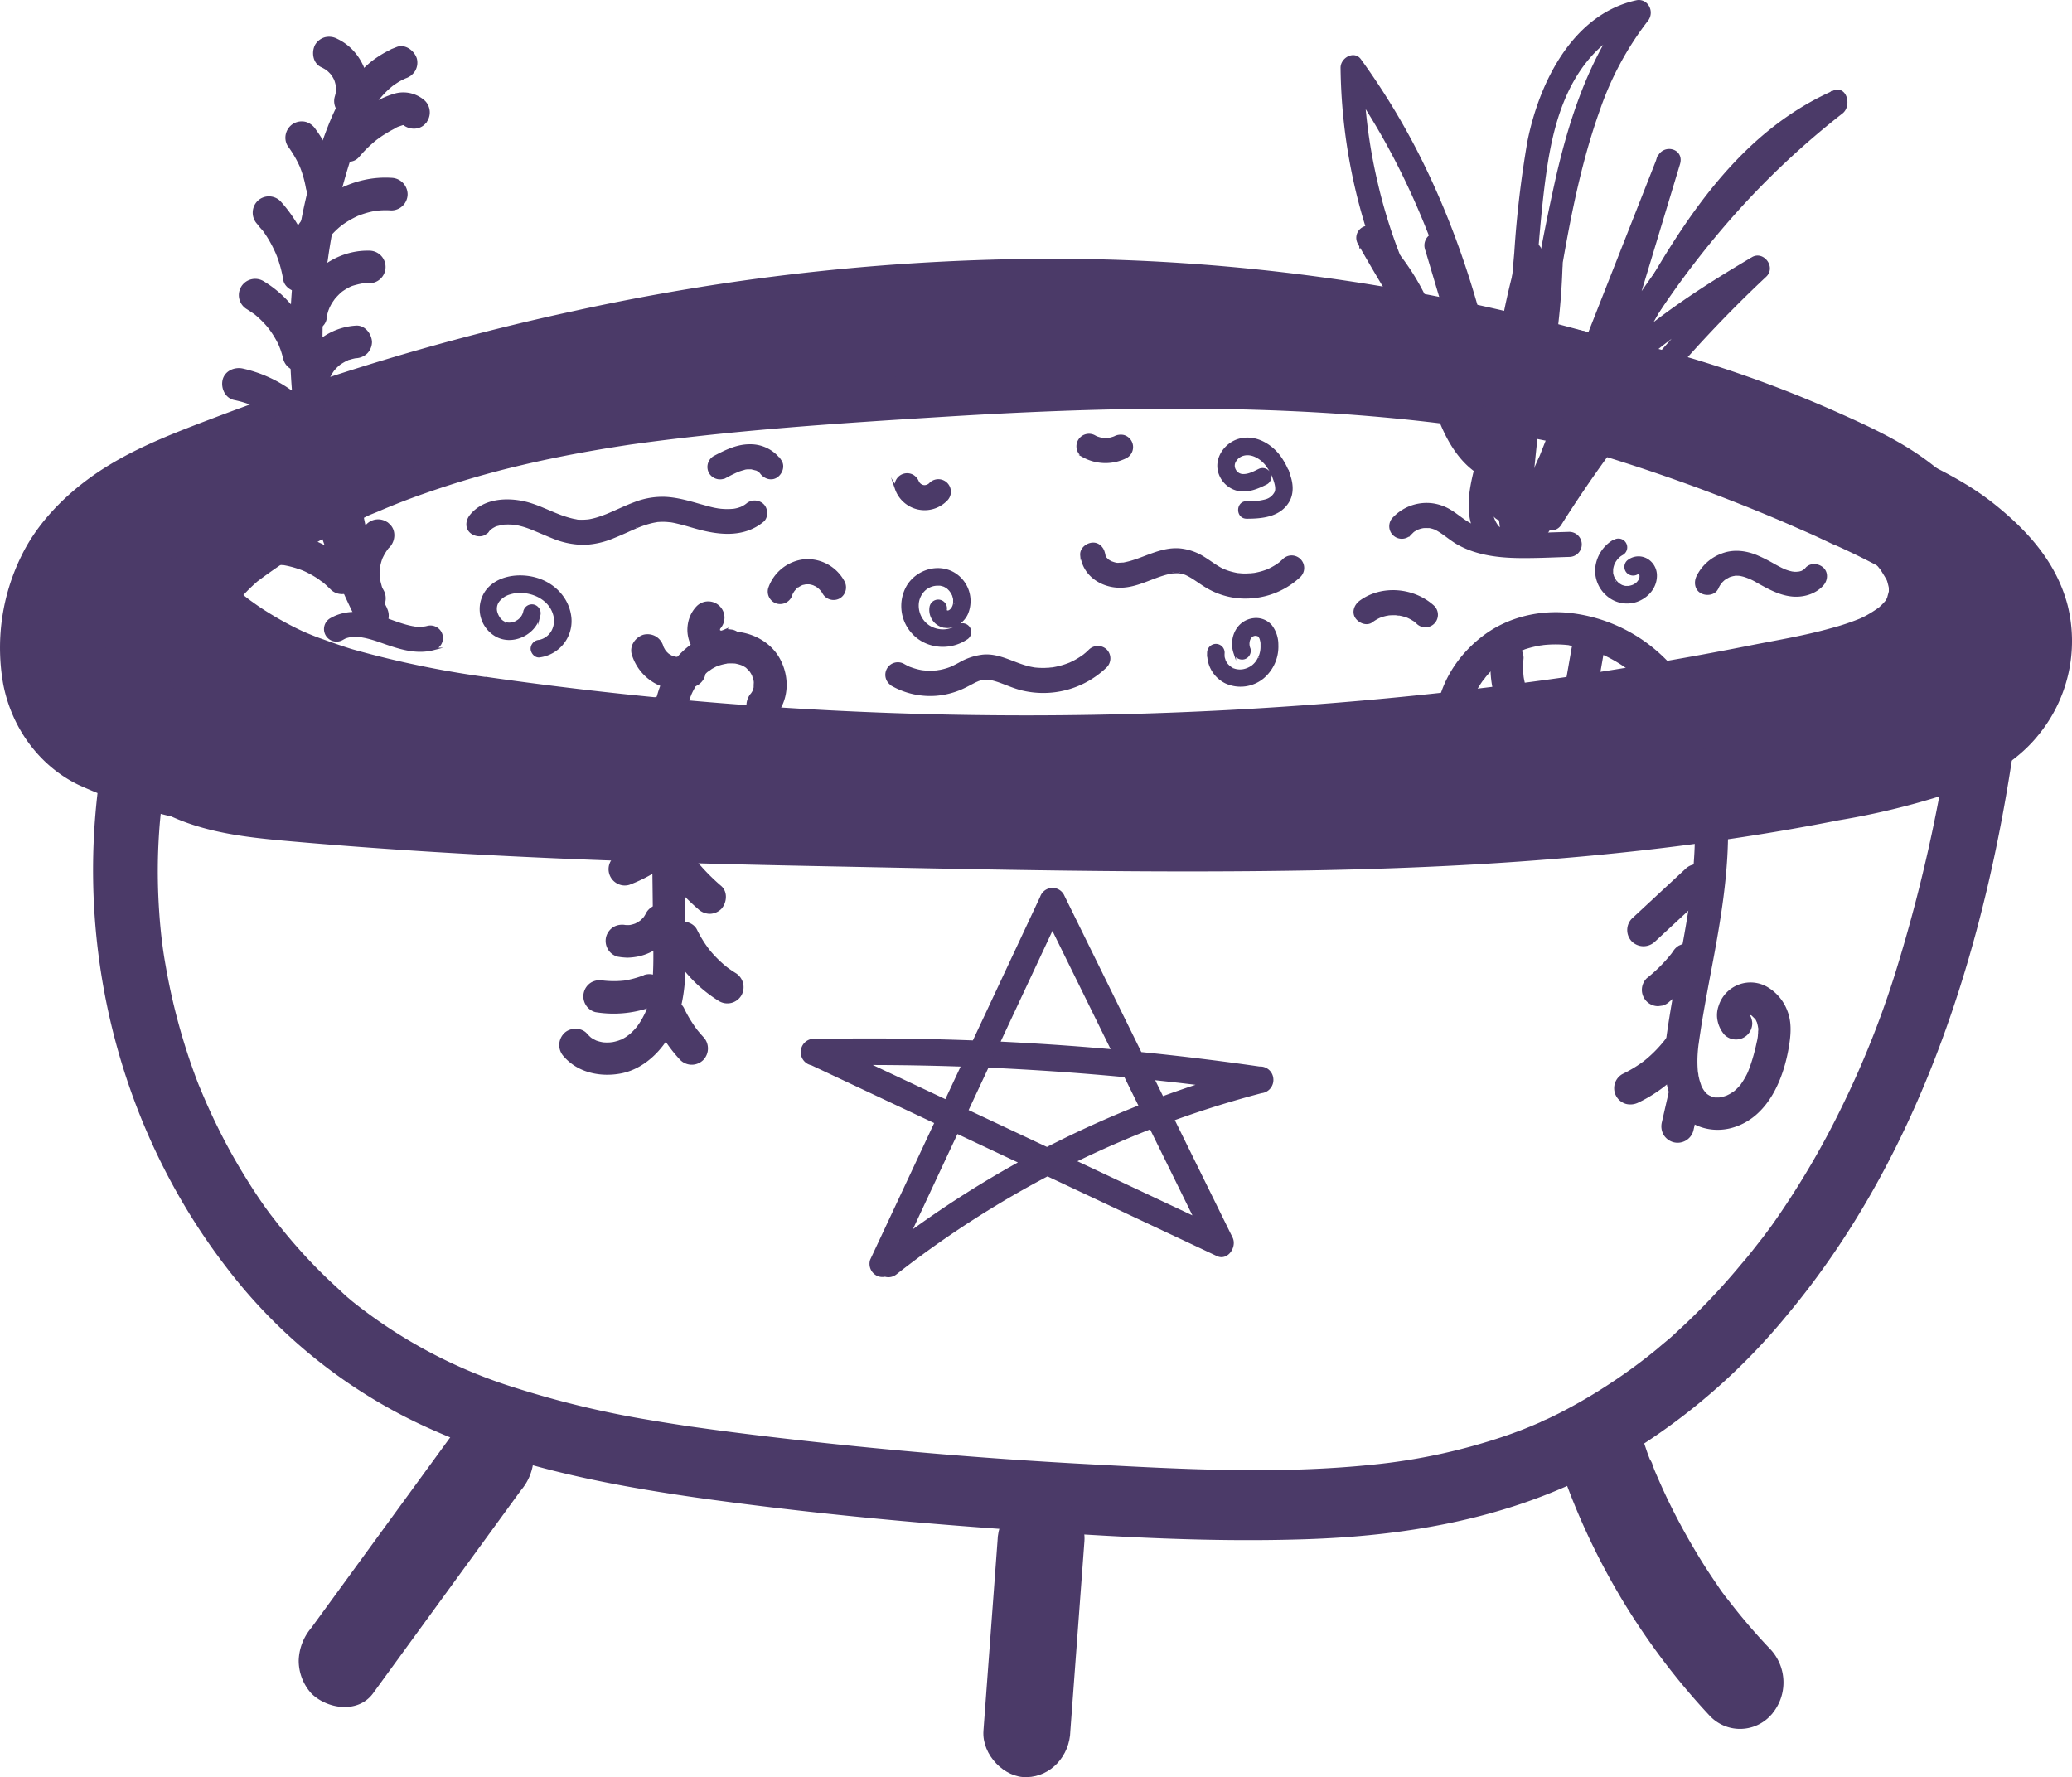 <svg id="Camada_1" data-name="Camada 1" xmlns="http://www.w3.org/2000/svg" viewBox="0 0 826.08 708.51">
  <defs>
    <style>
      .cls-1 {
        fill: #4b3a68;
        stroke: #4b3a68;
        stroke-miterlimit: 10;
      }
    </style>
  </defs>
  <g id="Camada_1-2" data-name="Camada 1">
    <path class="cls-1" d="M606.24,209.59c-2-25.06-14.69-46.16-27.25-66.66a296.7,296.7,0,0,1-18-32.54A206.44,206.44,0,0,1,548.2,72.12a213.66,213.66,0,0,1-5.61-45.68l-7,3.3c27.65,38.3,44.33,84.49,53.28,131.68q3.78,20.31,5.61,40.88a4.21,4.21,0,0,0,8.41.41,2.81,2.81,0,0,0,0-.41l8.25-90.05c1.31-14.31,2.24-28.72,4.23-43,1.8-13.12,4.74-26.41,11.22-37.82C632.8,20.53,642.2,11.58,654.14,9l-4.2-7.71c-15.48,19.45-23.76,43.64-29.45,68.13a856,856,0,0,0-14.81,85.66q-3.2,25.3-5.18,50.73a4.4,4.4,0,0,0,4.09,4.67,4.06,4.06,0,0,0,3.28-1.49c36.12-42,52.27-99.38,90.75-139.27a111.66,111.66,0,0,1,34.18-25l-3.22-8.23c-50.4,39.48-89.61,93.12-113.3,155-2.8,7.06-6,19.81-14.83,20.26-3.9.21-6.25-3.3-7.15-7-1.32-5.4.36-11.14,1.68-16.36a4.52,4.52,0,0,0-3.21-5.36,4.17,4.17,0,0,0-4.89,3c-2.33,9-4.35,19.6,1.23,27.91a14.56,14.56,0,0,0,19.63,4.72c7.63-4.12,11-12.76,14-20.77q4.8-12.79,10.46-25.16A356.91,356.91,0,0,1,691.33,84a328.28,328.28,0,0,1,42.43-39.65c3.5-2.73,1.54-10.36-3.23-8.23C680.05,58.52,656.86,114.82,630,161.5a264.9,264.9,0,0,1-28.18,41.15l7.18,3.18q3.36-43.21,10.4-86c4.27-25.76,8.7-52.14,17.5-76.66A124.14,124.14,0,0,1,656,7.65a4.78,4.78,0,0,0-.25-6.45,4.08,4.08,0,0,0-3.8-1.08c-24.61,5.4-38.1,31.57-43,55.79a416.68,416.68,0,0,0-5.24,44.4l-4.26,48-4.94,54h8.44c-4.74-49.89-16.63-99.5-39.46-143.56a282.78,282.78,0,0,0-21.85-35.36c-2.32-3.18-7.23-.42-7.18,3.18a222.75,222.75,0,0,0,15.4,78.82c9.17,23.38,23.86,43.25,35.59,65.4a100.76,100.76,0,0,1,12.5,38.77c.45,5.74,8.86,5.77,8.41,0Z" transform="translate(0.51 0.49)"/>
    <path class="cls-1" d="M355.73,504.89l67.69-144.71-8.57.73L482,497.35l5.62-6.76L325.88,414.5l-1.69,9.31a1085.55,1085.55,0,0,1,176.86,11l-.79-9.43a411.52,411.52,0,0,0-149.9,74.69c-4.79,3.76,1.5,10.81,6.25,7.08a400.61,400.61,0,0,1,145.75-72.31,4.8,4.8,0,0,0,4.3-5.22,4.72,4.72,0,0,0-5-4.4h0a1085.48,1085.48,0,0,0-176.86-11,4.72,4.72,0,0,0-5.47,3.83v.06a4.79,4.79,0,0,0,3.77,5.61l161.75,76.1c3.86,1.85,7.29-3.36,5.59-6.76l-67.22-136.6a4.66,4.66,0,0,0-6.3-1.92l-.13.07a4.8,4.8,0,0,0-2.13,2.58L346.88,501.91a4.8,4.8,0,0,0,3,6,4.73,4.73,0,0,0,5.87-2.91Z" transform="translate(0.51 0.49)"/>
    <path class="cls-1" d="M42.78,240.24c25.83,43.28,72.18,61.23,117.44,69.57,27.37,5.05,55.11,8.41,82.73,11.44q42.06,4.65,84.52,6.9a1525.6,1525.6,0,0,0,169.47-.39,1569.17,1569.17,0,0,0,172.8-19.84q21.12-3.57,42.07-7.77a285.48,285.48,0,0,0,35-8,81.6,81.6,0,0,0,32.67-19,53.81,53.81,0,0,0,15.46-41.35,64.93,64.93,0,0,0-22.44-44.24c-12.08-10.23-25.68-16.51-39.82-22.84a480.84,480.84,0,0,0-73.89-26.08c-51.88-13.78-105.55-19.78-158.92-21.37-52.58-1.54-105.19,1.23-157.63,5.1-51.73,3.78-104,7.63-154.45,20.63a344.44,344.44,0,0,0-74,28.21A223.71,223.71,0,0,0,82,191c-11.89,9-23.53,20-29.59,34.58a74.2,74.2,0,0,0-6.22,26.83,61.15,61.15,0,0,0,5.71,26.52,21.39,21.39,0,0,0,12.6,10.35A20.22,20.22,0,0,0,80.75,287c10.32-7.11,12.51-19.33,7.54-30.79,2.81,6.3.79,2,.34.3-.33-1.36-.59-2.73-.79-4.12l.73,6a44.94,44.94,0,0,1,0-9.7l-.73,6A62.33,62.33,0,0,1,90,245.14c1.12-3.69-.76,2.07-.78,2a11.35,11.35,0,0,1,1-2.22c.9-1.8,1.94-3.51,3-5.22s1.87-1.08-1.18,1.59a19.23,19.23,0,0,0,1.48-1.89q1.55-1.89,3.2-3.6c1.09-1.18,2.24-2.29,3.39-3.37l1.8-1.62c2.8-2.49-3.14,2.46-1.07.84a231.14,231.14,0,0,1,34.78-21.82c2.8-1.5,5.83-3,8.77-4.35a45.68,45.68,0,0,1,4.43-2.07c-.28,0-4.9,2.16-1.68.75L150,203q9.26-4,18.76-7.29a370.4,370.4,0,0,1,38.64-11.26c15.11-3.57,30.43-6.3,45.79-8.55l-5.61.81c43.25-6.22,86.94-9,130.49-11.68,44.87-2.73,89.74-4.14,134.6-2.19,25,1.08,50,3.24,74.77,6.78l-5.61-.78a565.07,565.07,0,0,1,80.42,17.41q19.47,5.79,38.53,13.24c6.37,2.49,12.68,5.16,18.93,7.92,3.28,1.44-1.15-.54-1.48-.69l2.35,1.08,4.69,2.19c3,1.47,6.14,3,9.14,4.62a87.82,87.82,0,0,1,9.22,5.77l1.46,1.08c3.54,2.58-3.64-3.51-.5-.39a44.51,44.51,0,0,1,3.9,3.87c.5.6.95,1.23,1.48,1.8,1.63,1.68-3-4.8-.84-1.23.93,1.53,1.85,3,2.81,4.62.42.84,1.45,3.45.16,0s0-.18.17.66a41.56,41.56,0,0,1,1.29,5.83l-.76-6a35.08,35.08,0,0,1,0,8.32l.76-6c-.31,2.2-1.12,4.24-1.51,6.37s1.06-3.21,1.26-3.18a12,12,0,0,0-.59,1.26c-.53.93-1.07,1.83-1.6,2.79-1.48,2.67,3.62-4.32.87-1.29-.62.69-1.2,1.38-1.82,2-.23.21-2.33,2.22-2.36,2.19s4-3,2.47-2c-.5.33-1,.75-1.49,1.08a52.49,52.49,0,0,1-5.18,3.27L741,246.71c-2.8,1.5,5-2.13,1.07-.48a95.48,95.48,0,0,1-12.42,4.2c-10.66,3-21.6,4.78-32.39,6.91q-18,3.57-36,6.63-20.41,3.51-40.91,6.48l5.61-.81a1521.71,1521.71,0,0,1-168.93,14.8,1521.2,1521.2,0,0,1-169.47-4.05q-47.38-3.78-94.58-10.57l5.6.81a395.79,395.79,0,0,1-58.67-11.78c-4.49-1.35-8.95-3-13.32-4.54-2.11-.78-4.18-1.62-6.26-2.52a16.24,16.24,0,0,1-1.87-.81c-.4-.24,4.71,2.19,2.66,1.2l-3.7-1.77a130.72,130.72,0,0,1-12-6.75q-2.81-1.74-5.47-3.69c-1-.69-1.94-1.38-2.81-2.1-1.4-1.05-5-4.39.29.33a116.25,116.25,0,0,1-11.17-10.69c-1.79-2-3.3-4.62-5.21-6.51-.25-.27,3,4.29,1.74,2.4-.37-.6-.79-1.17-1.18-1.77-.9-1.35-1.74-2.73-2.58-4.14-5.92-9.91-19-14.83-28.77-8.08-9.26,6.4-13.88,20.2-7.55,30.83Z" transform="translate(0.51 0.49)"/>
    <path class="cls-1" d="M71.08,205.66c-17.7-1.29-35.14,11.59-42.77,28.27a63.35,63.35,0,0,0,1.57,56.31c8.67,16.75,23.39,28,39.68,35,15.4,6.6,32.36,8,48.77,9.43,68.81,6,137.86,8.28,206.87,9.63,67.69,1.35,135.47,3,203.17,1.59,68.31-1.41,136.74-6.54,204-19.84A298.72,298.72,0,0,0,775,315.76c13.18-4.72,27.09-11.65,36.45-23.12a58.59,58.59,0,0,0,11.92-51.59c-4.43-17.17-16.07-29.78-29-40.13-11.22-9-24.09-15-36.71-21-15.59-7.57-31.4-14.65-47.42-21a728.89,728.89,0,0,0-90.88-30A799.32,799.32,0,0,0,426.79,103.2a894.83,894.83,0,0,0-199.33,21A962.57,962.57,0,0,0,131,150.34Q107.52,158,84.4,166.79C69.94,172.28,55.26,177.84,42,186.12S15.61,206.5,8.37,221.57A82.32,82.32,0,0,0,1.3,272.35c3.45,17.48,14.44,32.17,29.64,39.59A197.89,197.89,0,0,0,80.24,327a315.73,315.73,0,0,0,52.3,5.73c11.58-.11,20.93-10.12,21-22.51-.24-12.32-9.52-22.25-21-22.51-7.82-.18-15.64-.63-23.44-1.47-1.93-.21-3.9-.42-5.83-.69-1,0-2-.33-2.81-.36.54,0,5,.78,1.24,0s-7.74-1.26-11.61-2c-7.71-1.5-15.37-3.36-22.94-5.52-3.65-1.05-7.29-2.16-10.91-3.36-1.43-.49-2.8-1-4.26-1.54-.87-.36-3.23-1.77-.45,0s-.28,0-1-.54a48.44,48.44,0,0,1-4.43-2.7c-2.11-1.35.22-1.14,1.2,1.11-.19-.48-1.4-1.32-1.71-1.65s-3.42-4.26-1-.9S44,266.92,43.5,266a10.63,10.63,0,0,1-.9-1.86c0-.18,2,6,.95,2.46-.39-1.35-.84-2.67-1.14-4.05s-.93-5.67-.4-1.23,0-1.32,0-2.43c-.07-1.48-.07-3,0-4.45a12.36,12.36,0,0,0,.17-2.19c0,.15-1,6-.31,2.65A70.38,70.38,0,0,1,44,246.15a15.29,15.29,0,0,0,.72-2.1c0,.21-2.38,5.4-.89,2.28.64-1.35,1.23-2.67,1.9-4a35.19,35.19,0,0,1,1.94-3.3c.7-1.08,2-3-.17,0s0,0,.53-.63a76.76,76.76,0,0,1,6.37-6.88l2-1.89c-2.44,2.28-.42.39.31,0l2.46-1.8A118.14,118.14,0,0,1,76.32,218l2.24-1c-.28.15-4.88,2.13-1.62.75l3.73-2.16c3.28-1.36,6.59-2.65,9.92-3.94q11-4.23,22.13-8.25,44.42-16,90.07-27.76a933.38,933.38,0,0,1,91.9-18.82l5.07-.75-1.26.18,2.81-.39c4.09-.58,8.21-1.12,12.31-1.63,7.74-.93,15.48-1.8,23.25-2.55q23.24-2.19,46.63-3.18a805.91,805.91,0,0,1,90.89,1.38q22.42,1.62,44.87,4.53l5.6.75,2.81.4-2.1-.31c4,.7,7.9,1.21,11.86,1.84q11.22,1.8,22.26,4a742.38,742.38,0,0,1,87.72,22.42q21.63,6.93,42.82,15.25,10.6,4.14,21.09,8.64l9.82,4.29c3.39,1.5-.68-.3-1.13-.51.85.42,1.74.78,2.61,1.17l5.84,2.74a289.94,289.94,0,0,1,37,19.38c2.38,1.6,4.65,3.31,7,5.05,2.81,2.07-1.48-1.26-1.62-1.35a12.46,12.46,0,0,1,1.71,1.53c1.26,1.11,2.47,2.31,3.64,3.54a28.62,28.62,0,0,1,2.61,3c.84,1.11.93,1.17,1.38,1.74,2.18,2.58-1.38-1.71-1.35-1.92a21.52,21.52,0,0,0,2.27,3.69c.51.93,2.81,6,1.18,2.13s0,.36.25,1.35.31,1.39.48,2.08c1,3.57-.51-3-.28-2.8a17.91,17.91,0,0,1,0,4.39,13,13,0,0,0-.14,2.25c-.37-1,1.2-6,.14-2.16-.34,1.14-.65,2.34-1,3.51-.93,3.39.87-2.73,1-2.52a11.94,11.94,0,0,1-.87,1.8c-.26.48-1.55,3.33-2.05,3.42s3.79-4.68,1.51-2.16c-.56.6-1.06,1.26-1.62,1.86s-1.69,1.65-2.5,2.49c-2.35,2.37,2-1.62,2-1.56a6.93,6.93,0,0,1-1.62,1.23,57.6,57.6,0,0,1-7.46,4.68c-1.07.57-2.24,1.05-3.28,1.65,5.61-3.33,2-.9.17,0-2.81,1.11-5.61,2.1-8.42,3a403.16,403.16,0,0,1-42.06,9.48q-11.7,2.25-23.47,4.14c-3.9.66-7.83,1.26-11.75,1.86a13.34,13.34,0,0,0-2.81.42c.54,0,5-.69,1.15-.15l-5.89.81c-31.49,4.24-63.15,6.91-94.84,8.53-63.6,3.24-127.31,2.28-190.94,1.26-65.45-1-130.93-2.07-196.3-5.58q-24.54-1.29-49-3l-24.45-2c-3.45-.3-6.87-.6-10.32-1l-5.39-.66c-2.8-.33,4.38.72,1.55.24l-3.34-.57c-3.31-.6-6.62-1.35-9.9-2.25-1.74-.51-3.45-1-5.16-1.65l-1.91-.69-1.88-.75q-2.22-.94,1.91.9c0-.18-7.12-4-7.91-4.53s-5.16-3.93-2.1-1.44c2.58,2.07.87.72.34.21s-1.72-1.62-2.56-2.49-2.13-2.35-3.17-3.55c-2.38-2.76,2.81,4.48,0,.21A46.8,46.8,0,0,1,66,268l-.81-1.62c-2-3.81,1.54,5.1.31,1-.4-1.38-.84-2.7-1.15-4.08-.2-.78-.31-1.59-.51-2.37-.62-2.76.39,5.22.28,2.34v-4.65c0-2.1-.39,3-.45,3a20.49,20.49,0,0,0,.65-3.39c.25-1.08,1.82-5.38.34-1.71s.67-1.23,1.09-2,.78-1.3,1.18-2c1.29-2.31-3.09,3.82-1.38,1.83.84-1,1.74-1.89,2.55-2.85,2.22-2.64-1.85,1.38-1.85,1.38a7.56,7.56,0,0,1,1.68-1.3c.59-.39,1.2-.69,1.79-1.08,1.74-1.14,1.77.51-2.24,1a15.52,15.52,0,0,0,3.39-1c2.38-.87-5.1.3-2.55.45h2.58c11,.81,21.51-10.92,21-22.51-.27-12.31-9.53-22.22-21-22.51Z" transform="translate(0.51 0.49)"/>
    <path class="cls-1" d="M39.5,310.77c-9.38,69.23,9,139.44,50.44,193.42a209.36,209.36,0,0,0,76.69,62.4c35.11,16.6,72.58,24,110.41,29.45,40.38,5.67,81,9.66,121.62,12.54s80.94,5.42,121.28,4.09c38.93-1.26,77.74-7.66,113.24-25.49a251.34,251.34,0,0,0,79-64.41c49.13-59.1,75-135.37,87.66-212.33,1.63-9.84,3-19.72,4.29-29.62.87-7-1.57-15-8.83-16.63-5.92-1.44-14.55,1.95-15.51,9.45A631.25,631.25,0,0,1,755.18,388.9a374.61,374.61,0,0,1-20.61,51.45,337.31,337.31,0,0,1-26,44.72l-2.1,3c-.22.33-1.46,2-.17.24-1.2,1.65-2.41,3.27-3.64,4.9-2.81,3.54-5.44,7.05-8.42,10.44q-7.9,9.54-16.57,18.28c-2.66,2.67-5.38,5.31-8.16,7.86-1.46,1.35-2.8,2.68-4.4,4l-2.81,2.34c-.39.33-3,2.55-1.06.93a217.72,217.72,0,0,1-19.83,14.62,210.51,210.51,0,0,1-20.08,11.7c-1.74.87-3.45,1.71-5.21,2.52-.23,0-3.73,1.71-1.18.57l-2.13.93c-4.35,1.89-8.81,3.61-13.27,5.14a238,238,0,0,1-52.49,11.37c-38.31,4-77.18,1.8-115.54-.27q-60.57-3.27-120.92-10.32c-9.54-1.11-19-2.28-28.55-3.58l-6.48-.9c-2.46-.33,3,.45-1.17-.15l-3.26-.51c-4.51-.69-9.06-1.41-13.57-2.19a378.64,378.64,0,0,1-52.19-12.54,198.17,198.17,0,0,1-65.76-34.76c-2.8-2.28,2,1.71-.81-.69l-1.68-1.41-3.85-3.6q-4.46-4.07-8.72-8.44a218.81,218.81,0,0,1-15-17.2c-1-1.32-2.08-2.64-3.09-4-.22-.3-2.44-3.33-.67-.9l-1.32-1.83c-2.35-3.36-4.65-6.81-6.84-10.36A230.58,230.58,0,0,1,86,449.43c-1.62-3.24-3.14-6.54-4.62-9.84-.76-1.77-1.52-3.51-2.25-5.28L78,431.63c1.09,2.74-.17-.48-.39-1.05A250.43,250.43,0,0,1,65,384.33c-.34-1.89-.65-3.81-.93-5.73-.14-.87-.76-5.8-.39-2.73-.51-4.24-.93-8.47-1.21-12.73a236.42,236.42,0,0,1-.42-24.4q.21-5.81.7-11.62c.17-1.74.34-3.48.54-5.19,0-.75.39-3.39,0-.48.14-1.14.3-2.31.47-3.45,1-7-1.62-15-8.83-16.63-6-1.47-14.44,2-15.51,9.45Z" transform="translate(0.51 0.49)"/>
    <path class="cls-1" d="M183.05,567.82l-59.06,81a20.51,20.51,0,0,0-4.91,12.76A19,19,0,0,0,124,674.31c6.06,6,18,7.92,23.81,0l59-81a20.58,20.58,0,0,0,4.94-12.73,19,19,0,0,0-4.94-12.76c-6-6-18-7.92-23.78,0Z" transform="translate(0.51 0.49)"/>
    <path class="cls-1" d="M397.69,613.87l-5.61,75.64c-.7,9.39,8.25,18.39,16.83,18,9.2-.23,16.6-8.16,16.82-18l5.61-75.64c.7-9.43-8.22-18.43-16.82-18C405.32,596.1,397.94,604,397.69,613.87Z" transform="translate(0.51 0.49)"/>
    <path class="cls-1" d="M622.34,585a275.33,275.33,0,0,0,58.89,97.91,16.07,16.07,0,0,0,22.68,1.3c.39-.35.76-.72,1.12-1.11a18.93,18.93,0,0,0,.17-25.47l-.19-.2a241.78,241.78,0,0,1-16.82-19.63c-.85-1-4.69-6-1.8-2.31-1.26-1.62-2.38-3.39-3.53-5.07q-3.71-5.42-7.07-11-6.66-11-12.2-22.57c-1.79-3.81-3.5-7.63-5.13-11.53a31.47,31.47,0,0,0-1.43-3.51c1,1.68,1,2.49,0,.18s-1.63-4.35-2.38-6.54c-3.12-8.77-11.5-15.76-20.73-12.58-8,2.79-15.06,12.73-11.75,22.15Z" transform="translate(0.51 0.49)"/>
    <path class="cls-1" d="M603.61,110.78l-10.07,79.36,8.27,1.2a304.24,304.24,0,0,1,11.92-89.08l-8.27-1.2q-3.12,45.29-8.41,90.4c-.65,5.41,6.7,5.53,8.24,1.17a284.32,284.32,0,0,0,16.65-86.56,4.5,4.5,0,0,0-3.6-5.15,4.32,4.32,0,0,0-4.8,3.76s0,.07,0,.1h0l-18.06,83.59h8.1L576,95.92l-7.68,3.46a306.39,306.39,0,0,1,28.32,81.91l7.1-4.47a835.31,835.31,0,0,1-55.16-84.65l-6.65,5.44a82.61,82.61,0,0,1,16.83,22.33,117.24,117.24,0,0,1,9.36,28.24c4,17.44,10.46,38.3,28.72,43.4a4.22,4.22,0,0,0,5.08-3.13c0-.06,0-.13,0-.19a4.76,4.76,0,0,0-1-4.18,343.77,343.77,0,0,0-60.88-61.5l-3.22,8.22c32.16,14.11,57.4,41.89,69.68,76.69a4.23,4.23,0,0,0,5.13,3.06l.2-.06a4.38,4.38,0,0,0,2.36-1.94c9-18,17.92-36.23,27.31-54A300.79,300.79,0,0,1,672,106.17l-6.62-5.46A372,372,0,0,0,613.84,205c-1.59,5.07,5.14,7.5,7.69,3.48a507.08,507.08,0,0,1,81.77-99c3.67-3.45-1-9.48-5.1-7-36.91,21.85-75.3,48-89.88,92.72-1.82,5.61,6.08,7.56,8.1,2.4L668.7,64.8l-8.14-2.37L628.09,170.27c-1.65,5.53,6.45,7.9,8.13,2.4L668.81,64.8c1.71-5.67-6.09-7.53-8.13-2.37L608.43,195.06l8.11,2.41c13.79-42.36,51.29-66.76,86-87.35l-5.1-7.12a514.87,514.87,0,0,0-83.06,100.79l7.68,3.48a363.93,363.93,0,0,1,50.76-102c2.8-4-3.54-9.34-6.62-5.46-24.79,30.91-41.22,68.64-59.11,104.27l7.68,1.08c-13.21-37.77-40.63-67.88-75.58-83-4.76-2-6.75,5.46-3.22,8.22a337.07,337.07,0,0,1,59.17,60l4.09-7.62c-17.8-5-20.72-29.06-24.7-45a95.17,95.17,0,0,0-26.59-46.67,4.33,4.33,0,0,0-6.59,5.47,860.75,860.75,0,0,0,56.45,86.71c2.8,3.84,7.82-.42,7-4.38a315,315,0,0,0-29.13-84,4.08,4.08,0,0,0-5.56-1.54l-.3.19A4.71,4.71,0,0,0,568,98.38l27.51,92.44a4.19,4.19,0,0,0,5.09,3.05l.2-.05a4.37,4.37,0,0,0,2.82-3l18.06-83.59-8.27-1.2a277.1,277.1,0,0,1-16.3,84l8.28,1.2q5.37-45,8.41-90.4c.36-5.23-6.9-6-8.25-1.2a311.68,311.68,0,0,0-12.22,91.48c0,4.87,7.6,6.4,8.24,1.2L611.62,113a4.73,4.73,0,0,0-3-5.55,4.25,4.25,0,0,0-5,3.31Z" transform="translate(0.51 0.49)"/>
  </g>
  <g id="Camada_3" data-name="Camada 3">
    <path class="cls-1" d="M307.94,285c5.59-6.25,6-15.19,2.14-22.47s-12.44-11.32-20.61-10.7a27.77,27.77,0,0,0-12.53,3.87,32.55,32.55,0,0,0-9.36,9.05c-5.05,7.09-7,15.85-7.74,24.38-.76,9.14-.24,18.41-.13,27.57l.35,28.08.33,27.84c.06,4.47.17,8.94,0,13.41-.07,2.27-.2,4.54-.46,6.8a2.35,2.35,0,0,1-.08.7s.17-1.15.06-.43c-.09.54-.16,1.08-.26,1.62-.2,1.15-.44,2.3-.72,3.44a48.11,48.11,0,0,1-1.69,5.22c-.24.62.24-.56.23-.55-.13.21-.21.48-.32.7s-.32.7-.5,1c-.43.86-.89,1.69-1.4,2.51s-1,1.48-1.49,2.21c-.38.53.37-.47.36-.46a3.83,3.83,0,0,0-.36.44c-.33.38-.66.76-1,1.13-.6.64-1.23,1.26-1.89,1.84-.36.3-1.47,1-.11.13-.37.23-.71.52-1.07.76a21,21,0,0,1-2.25,1.31c-.44.22-1.61.55,0,0-.44.14-.86.33-1.3.47a18.19,18.19,0,0,1-2.17.56l-.51.1c-1,.2.48-.06.57-.06-.46,0-.92.09-1.38.12a16.74,16.74,0,0,1-2.24,0c-.4,0-.8-.09-1.19-.11-.07,0,1.39.24.75.09l-.84-.16a15.52,15.52,0,0,1-2.12-.6c-1.34-.47.94.49,0,0-.4-.2-.8-.39-1.19-.61s-.67-.4-1-.62c-1.08-.73.75.68,0,0a18.91,18.91,0,0,1-1.68-1.67c-2.06-2.38-6.4-2.28-8.48,0a6.13,6.13,0,0,0,0,8.48c5.34,6.16,13.85,8,21.61,6.71,8-1.28,14.57-6.85,18.87-13.45,4.68-7.19,6.45-15.78,7-24.22.6-8.84.13-17.78,0-26.63q-.34-27.46-.67-54.93c-.06-4.45-.16-8.91-.05-13.36.05-2.16.16-4.32.36-6.47.06-.55.13-1.11.18-1.66.08-.71,0,.36,0,.41a6.22,6.22,0,0,1,.14-1c.17-1.1.38-2.2.63-3.29a42.26,42.26,0,0,1,1.5-5.16,11.7,11.7,0,0,0,.5-1.28s-.5,1.13-.22.52c.11-.23.21-.47.32-.71.38-.83.8-1.65,1.25-2.44s.85-1.46,1.33-2.16c.25-.38.52-.74.78-1.11.37-.54-.35.45-.35.45a5.58,5.58,0,0,0,.49-.6,25,25,0,0,1,1.85-2l.85-.79.59-.5c.6-.52,0,.09-.29.22.71-.35,1.36-1,2.06-1.37l1.17-.63.52-.25c.66-.35-1.42.53-.21.08.77-.28,1.55-.55,2.35-.76.43-.11.86-.21,1.3-.3l.56-.1c.77-.18-1.26.12-.47,0s1.62-.13,2.44-.13a9.58,9.58,0,0,1,1.31.06h.56c-.48,0-1.29-.2-.31,0a19.12,19.12,0,0,1,2.34.6l.53.19c.74.23-1.11-.53-.41-.18.39.19.78.37,1.16.58s.76.45,1.12.69c1.09.74-.72-.69-.05,0s1.06,1,1.56,1.59c.68.75-.7-1.06-.17-.2.2.32.42.62.61.95s.36.65.53,1c.07.14.12.29.2.43.33.62-.41-1.22-.24-.54s.48,1.41.64,2.14c.06.26.22,1.4.09.3s0,.34,0,.63a17,17,0,0,0-.05,2c0-.06.29-1.6.09-.67a.85.85,0,0,1-.09.46c-.07.35-.16.7-.26,1.05s-.56,1.47-.13.44-.09.15-.24.4l-.49.79c-.46.79.3-.39.38-.45a3.14,3.14,0,0,0-.42.48c-2.09,2.33-2.48,6.21,0,8.48,2.29,2.1,6.25,2.5,8.49,0Z" transform="translate(0.51 0.49)"/>
    <path class="cls-1" d="M153.22,241.88q-2.68-5.2-5.12-10.55c-.38-.84-.76-1.69-1.13-2.53l-.6-1.37c-.08-.2-.17-.39-.25-.59s-.56-1.32-.2-.46-.19-.46-.27-.66l-.57-1.38c-.38-.92-.75-1.85-1.11-2.77q-4.29-10.92-7.47-22.22t-5.28-22.85c-.35-2-.69-3.92-1-5.89-.14-.91-.28-1.83-.41-2.74l-.21-1.48c0-.17-.12-.91,0,0s0-.08,0-.26q-.75-5.82-1.23-11.67a244.48,244.48,0,0,1,.71-46.85c.11-1,.23-2,.35-3,.06-.43.11-.85.17-1.27s.18-1.17,0,.32l.12-.84q.39-2.85.86-5.69.94-5.79,2.18-11.52a229.48,229.48,0,0,1,6-22.61c1.11-3.43,2.29-6.84,3.65-10.18l.21-.51c.25-.62-.26.61-.25.58.18-.4.34-.8.52-1.2.35-.79.71-1.58,1.08-2.36.72-1.5,1.49-3,2.31-4.42S148,42,149,40.57c.24-.34.48-.69.73-1s.88-1.17.29-.4.28-.33.43-.51c.3-.37.61-.73.92-1.09a38.39,38.39,0,0,1,3.38-3.37l.94-.79c.82-.7-1,.7-.1.07.72-.51,1.43-1,2.18-1.48s1.33-.78,2-1.13l1-.47a5.37,5.37,0,0,0,.65-.29c-.07,0-1.38.57-.43.19a6.61,6.61,0,0,0,3.58-2.76,6.07,6.07,0,0,0,.61-4.62c-.91-2.81-4.26-5.44-7.38-4.2a39.78,39.78,0,0,0-10.56,6.2,45.52,45.52,0,0,0-7.63,8.3c-4.36,5.89-7.39,12.7-9.94,19.54a221.66,221.66,0,0,0-11.42,45.88,249.72,249.72,0,0,0,5,97.8,243,243,0,0,0,16.92,46.24q1.31,2.69,2.67,5.34a6.05,6.05,0,0,0,8.21,2.15,6.13,6.13,0,0,0,2.15-8.21Z" transform="translate(0.51 0.49)"/>
    <path class="cls-1" d="M584.14,292.41a32.49,32.49,0,0,1-.19-4.3,13.33,13.33,0,0,1,.08-1.78c0-.35.07-.7.1-1.06.09-1.09-.25,1.53,0-.17a35.47,35.47,0,0,1,.84-3.81c.37-1.34,1.11-2.69,1.38-4-.29,1.46-.28.64,0,.12l.46-1c.28-.59.58-1.17.9-1.75a40.61,40.61,0,0,1,2.38-3.82c.27-.39,1.6-1.81.35-.53.5-.51.91-1.13,1.38-1.67a38.66,38.66,0,0,1,3-3.14c.52-.5,1.06-1,1.62-1.46.36-.3,2-1.35.48-.43,1.28-.77,2.45-1.77,3.74-2.55a39.3,39.3,0,0,1,3.66-2l1-.46c.5-.22.63,0-.43.19a18.22,18.22,0,0,0,2.37-.88,42.78,42.78,0,0,1,4.13-1.13c.76-.17,1.53-.32,2.3-.45a5.71,5.71,0,0,0,1.16-.18l-.82.11.77-.08a47.12,47.12,0,0,1,9.35-.05l1.16.12c.51.05.72.33-.43-.07a18.1,18.1,0,0,0,2.32.38c1.55.28,3.09.64,4.6,1.06s2.77.83,4.13,1.32c.44.16,2,.47,2.21.86l-.7-.3.73.31,1.43.67a58.07,58.07,0,0,1,7.87,4.55c.65.45,1.29.92,1.93,1.39.87.64-.2-.2-.28-.22.26.07.71.57.92.74q1.86,1.53,3.58,3.19c1.15,1.12,2.26,2.27,3.33,3.47.44.5.88,1,1.31,1.51l.76.93c.17.2.34.41.5.62.4.51.34.42-.2-.26a18.83,18.83,0,0,1,2.56,3.58c.9,1.34,1.74,2.7,2.55,4.09s1.5,2.69,2.2,4.07c.33.66.65,1.32,1,2a13.54,13.54,0,0,1,1.15,2.58c-.23-1.15-.31-.75-.13-.32l.45,1.13c.3.75.59,1.5.86,2.26q.84,2.28,1.54,4.61,1.38,4.55,2.31,9.21c.34,1.69.63,3.4.88,5.11,0,.26.31,1.88,0,.32.06.31.09.64.12.95q.21,1.68.36,3.36a145.28,145.28,0,0,1,.2,22.66c-.23,3.7-.58,7.4-1,11.09-.11,1-.23,1.92-.35,2.88,0,.26-.24,1.89,0,.33a7.73,7.73,0,0,1-.14,1c-.28,2.08-.6,4.16-.93,6.23-1.17,7.39-2.56,14.74-3.93,22.09s-2.8,15-3.94,22.57c-.92,6.15-1.9,12.36-1.3,18.59s2.28,12.27,6.63,16.88c4.92,5.22,12.48,6.88,19.3,5.05,14.43-3.89,20.67-19.7,22.68-33.14.64-4.26.86-8.76-.75-12.85a18,18,0,0,0-7.29-9,12.84,12.84,0,0,0-19.21,7,10.57,10.57,0,0,0-.57,4.39,11.76,11.76,0,0,0,2.78,6.55,6,6,0,0,0,10.25-4.24,7,7,0,0,0-1.76-4.24c1.19,1.51.56.55.31.24l.4.91a3.58,3.58,0,0,1-.14-.54c.44,1,.17,1.38.12.48,0-.54.39-.61-.12.75.09-.25.14-.57.21-.84.26-1.07-.73,1.31-.15.35a5.14,5.14,0,0,0,.38-.64c.25-.38.09-.18-.5.61.12-.16.26-.31.39-.46s.48-.39.66-.62c-.83,1.05-.93.61-.36.33a5.13,5.13,0,0,0,.66-.34c-1.09.75-1,.44-.31.22,1.08-.34-1.62,0-.35.07a4.09,4.09,0,0,0,.7,0l-.91-.13a2.77,2.77,0,0,1,.68.15,6.18,6.18,0,0,1,.65.21c-.89-.4-1-.46-.48-.19.25.15.51.28.76.44.77.49.06.43-.21-.22a8.41,8.41,0,0,0,1.52,1.52c-.48-.12-.69-1-.29-.34.19.31.4.6.58.92a4.64,4.64,0,0,0,.49,1c-.36-.88-.43-1-.21-.43.06.17.12.34.17.51q.15.54.27,1.08l.09.45c.11.69.1.61,0-.22a6.46,6.46,0,0,1,.08,2.32,8.11,8.11,0,0,1-.08,1.39c0,.29-.1,1.87,0,.27a19,19,0,0,1-.51,2.79,76.34,76.34,0,0,1-2.62,9.5c-.23.65-.49,1.3-.74,1.95-.52,1.34.58-1.21,0,.09-.18.37-.35.75-.53,1.12A32.73,32.73,0,0,1,694,432c-.32.44-.39,1.05.07-.07a4.53,4.53,0,0,1-.8.95A18.86,18.86,0,0,1,692,434.2c-.27.26-.56.5-.84.74-1,.88,1.13-.75,0,0-.63.41-1.24.83-1.9,1.2-.33.18-.67.34-1,.51-1.17.63,1.31-.44.06,0-.58.2-1.16.41-1.75.57-.36.1-.72.18-1.08.26-.16,0-1.37.27-.28.06s-.09,0-.29,0a11.53,11.53,0,0,1-1.44,0h-.36c-.65-.06-.48,0,.52.1a3.42,3.42,0,0,0-.71-.13,8.48,8.48,0,0,1-1-.28c-.56-.17-1.15-.7.06.1-.42-.28-1-.46-1.39-.73-.27-.15-.52-.33-.78-.49-.86-.55,1.19,1,0,0a12.4,12.4,0,0,1-1-1.05c-.2-.22-.38-.47-.58-.68,1.08,1.15.64.86.41.5s-.66-1-.95-1.54c-.14-.27-.28-.54-.41-.81-.22-.47-.35-1.36.11.3-.31-1.12-.76-2.18-1-3.32-.15-.63-.28-1.27-.38-1.92a3.65,3.65,0,0,0-.1-.65c.42,1.95.06.44,0-.06a47.87,47.87,0,0,1-.06-7.76c.08-1.15.21-2.3.34-3.44,0-.32.14-1.14,0,.14.07-.48.14-1,.2-1.44.14-1,.28-1.93.43-2.9.55-3.7,1.17-7.38,1.82-11.06,1.27-7.21,2.67-14.39,4-21.58,5.14-28.24,9.15-58.44-.93-86.11-4.4-12.08-11.15-23.47-20.72-32.18a63.25,63.25,0,0,0-35.08-16.11c-12.17-1.47-25,1.46-34.83,8.92C581,261,574,272,572.44,284.69a34.35,34.35,0,0,0-.07,7.85,6.55,6.55,0,0,0,1.76,4.25,6.11,6.11,0,0,0,4.24,1.75c3-.13,6.36-2.65,6-6Z" transform="translate(0.51 0.49)"/>
    <path class="cls-1" d="M261.32,407.56a57.19,57.19,0,0,0,9.73,14.18,6,6,0,0,0,8.48,0,6.11,6.11,0,0,0,0-8.48c-1.08-1.17-2.11-2.38-3.09-3.65l.94,1.21a52.27,52.27,0,0,1-5.7-9.32,6,6,0,0,0-11,1.43h0l-.21,1.59a6,6,0,0,0,.82,3Z" transform="translate(0.51 0.49)"/>
    <path class="cls-1" d="M266.46,376.43a54.22,54.22,0,0,0,20,21.8,6,6,0,0,0,8.2-2.16,6.11,6.11,0,0,0-2.15-8.21c-.94-.58-1.86-1.19-2.76-1.84l-.63-.46c-.19-.15-1-.75-.15-.11s0,0-.14-.12l-.73-.6a48.19,48.19,0,0,1-4.65-4.5c-.71-.78-1.38-1.59-2-2.41-.46-.56.87,1.15.26.34-.19-.25-.38-.5-.56-.76l-.91-1.29a48.88,48.88,0,0,1-3.32-5.74c-1.39-2.82-5.62-3.82-8.21-2.15a6.15,6.15,0,0,0-2.15,8.21Z" transform="translate(0.51 0.49)"/>
    <path class="cls-1" d="M260.94,341.38a88.59,88.59,0,0,0,17.24,20.19,6.4,6.4,0,0,0,4.24,1.76,6.2,6.2,0,0,0,4.25-1.76c2.06-2.25,2.54-6.3,0-8.49a82.52,82.52,0,0,1-11.59-12.19l.94,1.21c-1.68-2.18-3.26-4.45-4.72-6.78-1.66-2.66-5.43-3.95-8.21-2.15A6.1,6.1,0,0,0,260.94,341.38Z" transform="translate(0.51 0.49)"/>
    <path class="cls-1" d="M260.08,307.84a59.45,59.45,0,0,0,23.95,27,6,6,0,0,0,6.28-10.23l-.23-.13c-1.17-.71-2.32-1.44-3.44-2.23l-.79-.57-.47-.35c-.36-.27-.21-.15.44.34a6.63,6.63,0,0,1-1.52-1.22,53.74,53.74,0,0,1-5.85-5.74c-.43-.48-.85-1-1.27-1.49l-.61-.76c-.46-.58.76,1,.11.13-.81-1.1-1.59-2.22-2.32-3.38a53,53,0,0,1-3.92-7.41,6,6,0,0,0-11,1.43h0a7,7,0,0,0,.6,4.62Z" transform="translate(0.51 0.49)"/>
    <path class="cls-1" d="M256.69,388.64a38.86,38.86,0,0,1-9,2.41l1.59-.21a38.92,38.92,0,0,1-10,0l1.6.22-.71-.1a6.59,6.59,0,0,0-4.63.6,6,6,0,0,0-2.15,8.21h0a5.83,5.83,0,0,0,3.59,2.76,43.77,43.77,0,0,0,22.91-2.35,6.61,6.61,0,0,0,3.58-2.76,6,6,0,0,0-2.15-8.21h0a5.85,5.85,0,0,0-4.62-.6Z" transform="translate(0.51 0.49)"/>
    <path class="cls-1" d="M257.59,363.63a14.13,14.13,0,0,1-1.49,2.4l.94-1.22a15.23,15.23,0,0,1-2.6,2.6l1.21-.94a16.37,16.37,0,0,1-3.37,2l1.43-.61a15.27,15.27,0,0,1-3.75,1.05l1.6-.21a14.17,14.17,0,0,1-3.68,0l1.6.21a1.12,1.12,0,0,1-.44-.06,6.51,6.51,0,0,0-4.62.61,6.15,6.15,0,0,0-2.76,3.58,6.07,6.07,0,0,0,.61,4.62,5.79,5.79,0,0,0,3.58,2.76,25.13,25.13,0,0,0,3.87.39,24.85,24.85,0,0,0,3.75-.4,20.61,20.61,0,0,0,5.85-2.07,20,20,0,0,0,8.63-8.66,6.4,6.4,0,0,0,.6-4.62,6.1,6.1,0,0,0-2.76-3.59,6,6,0,0,0-4.62-.6,5.93,5.93,0,0,0-3.58,2.75Z" transform="translate(0.51 0.49)"/>
    <path class="cls-1" d="M261.6,330.93a52.38,52.38,0,0,1-4,3.43l1.21-.94a52.23,52.23,0,0,1-11.6,6.77l1.44-.6-1.64.65a6.55,6.55,0,0,0-3.57,2.76,6,6,0,0,0,2.15,8.21h0a5.85,5.85,0,0,0,4.62.6,59.46,59.46,0,0,0,19.88-12.4,6.05,6.05,0,0,0,0-8.48A6.12,6.12,0,0,0,261.6,330.93Z" transform="translate(0.51 0.49)"/>
    <path class="cls-1" d="M258.09,302.57c-.2.64-.43,1.27-.68,1.89L258,303a20.87,20.87,0,0,1-2.68,4.53l.94-1.22a22.69,22.69,0,0,1-3.73,3.73l1.21-.94a22.51,22.51,0,0,1-4.75,2.81l1.43-.61a20.33,20.33,0,0,1-5.07,1.41l1.59-.21-.5.06a6.5,6.5,0,0,0-4.24,1.76,6,6,0,0,0,0,8.48,5.74,5.74,0,0,0,4.24,1.76,29.12,29.12,0,0,0,8.6-2.29,27.44,27.44,0,0,0,6.37-4.06,26.38,26.38,0,0,0,8.25-12.48,6.05,6.05,0,0,0-4.2-7.38,6.12,6.12,0,0,0-7.38,4.19Z" transform="translate(0.51 0.49)"/>
    <path class="cls-1" d="M263.79,276.68c-1.09.5-2.19,1.1-3.32,1.5,1.52-.54-.39.15-.68.26l-1.27.47a32.65,32.65,0,0,1-3.47,1,6.32,6.32,0,0,1-1.77.35c.82-.1.93-.12.32-.05l-.57.05a22.74,22.74,0,0,1-2.86,0c-.66-.07-.51,0,.46.08l-.75-.13c-.43-.09-.86-.2-1.29-.32-.23-.07-1-.49-1.24-.43.85.37,1,.42.4.15-.22-.11-.44-.22-.66-.35l-.63-.39c-.52-.36-.42-.27.31.28,0-.17-1-.86-1.1-1a6,6,0,0,0-8.49,8.48,20.37,20.37,0,0,0,15.47,5.69c6.15-.3,11.68-2.75,17.19-5.27,2.87-1.32,3.79-5.68,2.16-8.21C270.09,275.84,266.85,275.28,263.79,276.68Z" transform="translate(0.51 0.49)"/>
    <path class="cls-1" d="M272.73,261.35A14.25,14.25,0,0,1,270,262l1.6-.21a14.52,14.52,0,0,1-3.36,0l1.6.22a14,14,0,0,1-3.24-.87l1.43.6a13.57,13.57,0,0,1-2.9-1.69l1.21.93a14.08,14.08,0,0,1-2.31-2.32l.93,1.21A14.88,14.88,0,0,1,263.3,257l.61,1.43c-.16-.39-.31-.78-.44-1.19a6.29,6.29,0,0,0-2.76-3.58,6.16,6.16,0,0,0-4.62-.61c-3,1-5.22,4.19-4.19,7.39a19.23,19.23,0,0,0,8.86,11,19,19,0,0,0,15.18,1.45,6.37,6.37,0,0,0,3.58-2.76,6.07,6.07,0,0,0,.61-4.62c-.95-2.93-4.21-5.3-7.38-4.19Z" transform="translate(0.51 0.49)"/>
    <path class="cls-1" d="M286.8,251.64l-.14.07,1.43-.61a6.69,6.69,0,0,1-1.75.48l1.6-.22a6.86,6.86,0,0,1-1.81,0l1.59.21a7.73,7.73,0,0,1-2-.56l1.44.61a7.44,7.44,0,0,1-1.56-.92l1.21.94a7.26,7.26,0,0,1-1.17-1.18l.94,1.21a7.86,7.86,0,0,1-.79-1.34l.61,1.43a7.09,7.09,0,0,1-.5-1.8l.21,1.59a8.36,8.36,0,0,1,0-2l-.21,1.6a8.28,8.28,0,0,1,.48-1.82l-.6,1.44a7,7,0,0,1,.84-1.49l-.93,1.21c.12-.16.26-.32.4-.48a6.33,6.33,0,0,0,1.75-4.24,6,6,0,0,0-6-6h0a6,6,0,0,0-4.24,1.76,12.57,12.57,0,0,0-2,2.75,12.9,12.9,0,0,0-1.22,3.29,14.44,14.44,0,0,0-.33,3.47,13.76,13.76,0,0,0,.58,3.43,12.09,12.09,0,0,0,3.7,5.68,13,13,0,0,0,6,3,13.21,13.21,0,0,0,3.71.25,11.56,11.56,0,0,0,4.91-1.35,6,6,0,0,0-1.43-11h0l-1.59-.21a6,6,0,0,0-3,.81Z" transform="translate(0.51 0.49)"/>
    <path class="cls-1" d="M265.05,285.75a21,21,0,0,0,2.29,7.77,17.61,17.61,0,0,0,4.22,5.25,20.56,20.56,0,0,0,7.12,3.93,17.69,17.69,0,0,0,7.12.72,6.6,6.6,0,0,0,4.25-1.76,6,6,0,0,0,0-8.48,5.76,5.76,0,0,0-4.25-1.76,13.73,13.73,0,0,1-3.39,0l1.59.21a14.29,14.29,0,0,1-3.5-1l1.43.61a14.23,14.23,0,0,1-2.72-1.59l1.21.94a14,14,0,0,1-2.46-2.47l.93,1.21a14,14,0,0,1-1.73-3l.6,1.43a14,14,0,0,1-.9-3.35l.22,1.59v-.23a6.5,6.5,0,0,0-1.76-4.24,6,6,0,0,0-8.48,0,5.74,5.74,0,0,0-1.76,4.24Z" transform="translate(0.51 0.49)"/>
    <path class="cls-1" d="M139.94,225.55a46.65,46.65,0,0,0-30-13.44,6,6,0,0,0-6,6,6.14,6.14,0,0,0,6,6,14.75,14.75,0,0,1,1.62.14c.11,0,1.45.17.42,0s0,0,.21,0c1.14.18,2.27.42,3.38.7s2.23.62,3.32,1c.51.17,1,.36,1.53.56l.22.09c-.91-.38.32.15.4.18a41,41,0,0,1,5.85,3.3,9.87,9.87,0,0,0,1.49,1.07c-.29-.12-.87-.69-.25-.19l.63.51c.94.79,1.83,1.62,2.7,2.48a6,6,0,0,0,8.78-8.18l-.3-.3Z" transform="translate(0.51 0.49)"/>
    <path class="cls-1" d="M132.41,196.63a44.31,44.31,0,0,0-25.28-17.22c-3-.73-6.65,1-7.38,4.19a6,6,0,0,0,4.19,7.38c1,.25,2.09.54,3.12.88.48.16,1,.34,1.44.52l.8.31c.71.27-1.18-.53-.49-.21a42.32,42.32,0,0,1,5.69,3.1c.43.28.85.57,1.27.87l.55.4c1,.72-.82-.67-.27-.2.83.69,1.66,1.38,2.44,2.12s1.46,1.44,2.14,2.21c.38.42.75.86,1.11,1.3l.42.53c-1.14-1.37-.34-.43-.11-.12a6.45,6.45,0,0,0,3.58,2.76,6.16,6.16,0,0,0,4.62-.61c2.51-1.61,4.14-5.5,2.16-8.21Z" transform="translate(0.51 0.49)"/>
    <path class="cls-1" d="M128.94,169.84A52.44,52.44,0,0,0,96.1,146.91c-3.06-.64-6.63.9-7.38,4.2-.68,3,.91,6.68,4.19,7.38,1.44.3,2.87.66,4.27,1.1.68.21,1.34.44,2,.68l1.08.41c.36.14,1.46.75,0,0A70.59,70.59,0,0,1,108,165c.59.4,1.15.82,1.72,1.23.36.27.21.15-.45-.35l.45.35.74.61a45.67,45.67,0,0,1,3.38,3.14,39.64,39.64,0,0,1,2.8,3.15c.26.32.84,1.34,0,0,.19.32.46.62.68.93.44.62.87,1.26,1.29,1.91,1.69,2.63,5.4,4,8.21,2.15,2.63-1.7,4-5.39,2.15-8.21Z" transform="translate(0.51 0.49)"/>
    <path class="cls-1" d="M124.45,139.39A44.34,44.34,0,0,0,104.25,112a6,6,0,0,0-6.06,10.36h0c1,.63,2,1.32,3,2s-.76-.63-.19-.16l.71.58c.46.39.92.79,1.37,1.2.9.83,1.75,1.69,2.57,2.6.41.45.8.92,1.19,1.39.13.17.82,1,.21.25s.11.18.19.28a38.28,38.28,0,0,1,3.7,6.1c.13.28.25.56.38.83.53,1.16-.37-1-.11-.25s.44,1.14.64,1.71c.42,1.21.77,2.44,1.07,3.69a6,6,0,0,0,7.38,4.19h0a6.14,6.14,0,0,0,4.19-7.38Z" transform="translate(0.51 0.49)"/>
    <path class="cls-1" d="M124.48,107.73a55.42,55.42,0,0,0-13.54-27.67,6,6,0,0,0-8.49,0h0a6.13,6.13,0,0,0,0,8.48,24.66,24.66,0,0,0,2.14,2.53c-.26-.22-.64-.85-.18-.23l.61.84c.32.45.63.9.94,1.36a49,49,0,0,1,3.33,6c.24.5.47,1,.7,1.51.32.72,0,0-.12-.29a5.63,5.63,0,0,0,.31.77c.4,1,.77,2.07,1.1,3.12a50,50,0,0,1,1.63,6.84c.52,3.1,4.52,5.12,7.38,4.19,3.36-1.09,4.75-4.06,4.19-7.38Z" transform="translate(0.51 0.49)"/>
    <path class="cls-1" d="M133.61,71.53a47.91,47.91,0,0,0-8.67-20.16,6.52,6.52,0,0,0-3.58-2.76,6.09,6.09,0,0,0-4.63.61A6,6,0,0,0,114,52.8a5.85,5.85,0,0,0,.6,4.62,45.26,45.26,0,0,1,5.26,9.19l-.61-1.44A44.11,44.11,0,0,1,122,74.72a6,6,0,0,0,2.76,3.58,6.18,6.18,0,0,0,4.63.61A6,6,0,0,0,133,76.15a6.79,6.79,0,0,0,.61-4.62Z" transform="translate(0.51 0.49)"/>
    <path class="cls-1" d="M145,41.4c3-10-1.73-21.43-11.23-25.94a6.43,6.43,0,0,0-4.63-.61,6.08,6.08,0,0,0-3.58,2.76c-1.41,2.67-.88,6.77,2.15,8.21a16.66,16.66,0,0,1,3,1.82l-1.22-.93a16.87,16.87,0,0,1,2.9,2.89l-.94-1.21A16.25,16.25,0,0,1,133.56,32l-.62-1.47A16.91,16.91,0,0,1,134,34.41l-.21-1.59a17.67,17.67,0,0,1,0,4.36l.22-1.6a18.15,18.15,0,0,1-.58,2.63A6,6,0,1,0,145,41.4Z" transform="translate(0.51 0.49)"/>
    <path class="cls-1" d="M142.24,61.81a50.58,50.58,0,0,1,5.1-5.25c.47-.42.94-.83,1.43-1.23l.65-.53c1.08-.87-.72.52-.06.05,1-.73,2-1.47,3.1-2.14s2-1.24,3.07-1.81a15,15,0,0,1,3.41-1.67c-.36.08-1,.36-.23.11l1-.34c.32-.1.56-.12.83-.2.71-.21-1,0-.34.06a3.54,3.54,0,0,0,.92,0c-.1.07-1.42-.19-.51,0s-.8-.48-.26-.12-1.11-1-.21-.16c2.27,2.17,6.26,2.42,8.48,0a6.1,6.1,0,0,0,0-8.49,12.36,12.36,0,0,0-11.9-2.72,36.48,36.48,0,0,0-8.9,4.1,55.2,55.2,0,0,0-14.07,11.85c-2,2.4-2.53,6.17,0,8.49,2.22,2,6.32,2.56,8.48,0Z" transform="translate(0.51 0.49)"/>
    <path class="cls-1" d="M129.52,95.08c.21-.31.43-.61.65-.92.78-1.09-.87,1,0,0,.44-.53.88-1.06,1.35-1.57a36.84,36.84,0,0,1,3.12-3,8.64,8.64,0,0,0,.88-.72l-.62.48c.2-.16.4-.31.61-.45.55-.41,1.13-.8,1.71-1.18A39,39,0,0,1,141,85.59l1-.48c1-.47-.92.36-.22.09s1.29-.51,1.95-.73a34.69,34.69,0,0,1,4.36-1.19q.47-.11.93-.18c.23,0,1.57-.17.51-.1s.09,0,.32,0l1.13-.1a34.09,34.09,0,0,1,4.52,0,6,6,0,0,0,6-6,6.14,6.14,0,0,0-6-6c-14.31-.9-28.25,6.43-36.35,18.1-1.79,2.59-.56,6.77,2.16,8.21a6.16,6.16,0,0,0,8.21-2.16Z" transform="translate(0.51 0.49)"/>
    <path class="cls-1" d="M129.11,126.54A23.69,23.69,0,0,1,130,123c.14-.33.27-.66.38-1-.1.47-.5,1.13-.1.26.25-.55.53-1.1.82-1.63a17.51,17.51,0,0,1,1-1.55c.17-.26.35-.5.52-.75.7-1-.65.74-.16.2a28.79,28.79,0,0,1,2.65-2.76l.71-.59c.58-.5-1.22.82-.12.11.54-.36,1.08-.73,1.64-1.06s1.14-.63,1.73-.91c.09,0,1.27-.59.35-.18s.18-.05.38-.12a34.39,34.39,0,0,1,4-1c.75-.17-1.56.14-.24,0l1-.08c.72,0,1.43-.06,2.15,0a6,6,0,0,0,0-12c-13.82-.32-26.65,9.75-29.08,23.48a6.51,6.51,0,0,0,.61,4.62,6.1,6.1,0,0,0,3.59,2.76c2.92.67,6.79-.89,7.38-4.19Z" transform="translate(0.51 0.49)"/>
    <path class="cls-1" d="M129.5,156.66a20.82,20.82,0,0,1,.12-3.7l-.21,1.59a20.45,20.45,0,0,1,.61-3q.21-.72.48-1.44c.35-.94-.12,0-.17.34a2.8,2.8,0,0,1,.28-.61,20.07,20.07,0,0,1,1.52-2.62c.09-.13.78-1,.13-.21s.07-.07.17-.18c.32-.38.66-.74,1-1.09s.71-.68,1.09-1c.13-.11.34-.36.5-.41-.32.11-1.11.82-.29.24a20.49,20.49,0,0,1,2.55-1.53l.59-.28c1-.46-.22-.06-.37.15.19-.27,1.09-.4,1.4-.5a20.07,20.07,0,0,1,3-.69l-1.6.22,1-.11a6.5,6.5,0,0,0,4.24-1.76,6.16,6.16,0,0,0,1.76-4.24c-.14-3-2.66-6.33-6-6a25.59,25.59,0,0,0-23.85,26.81c.18,3.12,2.64,6.15,6,6,3.1-.14,6.19-2.65,6-6Z" transform="translate(0.51 0.49)"/>
    <path class="cls-1" d="M133.86,189.82a36,36,0,0,1-1.23-5.12c-.07-.47,0-.28.08.54a3.36,3.36,0,0,0-.06-.63q-.06-.63-.09-1.26v-2.53a6.62,6.62,0,0,1,.08-1.25c.15-1.6-.22,1,0-.28.17-.82.32-1.63.55-2.44a7.92,7.92,0,0,1,.81-2.37l-.28.66.36-.76.52-1c.37-.64.87-1.22,1.21-1.86-.65,1.23-.39.48,0,0,.24-.28.48-.55.74-.82.51-.54,1.06-1,1.61-1.52.92-.82-1,.67,0,0,.3-.2.6-.42.91-.62a17,17,0,0,1,1.91-1.08l.66-.31-.76.33a4.84,4.84,0,0,0,1-.37,22.67,22.67,0,0,1,2.3-.56c.59-.13-1.55.14-.15,0h1.28a6,6,0,0,0,0-12c-8.57,0-16.49,5.1-20.84,12.38-4.62,7.72-4.91,17.57-2.17,26,1,3,4.2,5.22,7.38,4.19,3-1,5.23-4.19,4.19-7.38Z" transform="translate(0.51 0.49)"/>
    <path class="cls-1" d="M146.5,217.6l-1.68-8c-.28-1.34-.57-2.67-.82-4a10.31,10.31,0,0,1-.32-1.83s.12,1.25,0,.22c0-.38-.07-.76-.09-1.14V201c0-.17.13-1.18,0-.34s0-.17.08-.33a6,6,0,0,1,.19-.73c.06-.22.39-1,0-.13s0-.06.14-.26l.36-.62c.15-.19.28-.39.41-.59-.12.24-.82.93-.26.4l.51-.5c.61-.61-.23.31-.4.29a3,3,0,0,0,.74-.45c.52-.37-1.12.34-.5.2a4,4,0,0,0,.66-.18c.62-.22-1.57.12-.39.07,3.13-.12,6.15-2.67,6-6-.14-3.14-2.64-6.13-6-6a13.05,13.05,0,0,0-9.34,4.34,17.27,17.27,0,0,0-4.17,10.37c-.28,3.44.5,6.94,1.19,10.29s1.4,6.66,2.09,10a6,6,0,0,0,7.38,4.19h0a6.15,6.15,0,0,0,4.19-7.38Z" transform="translate(0.51 0.49)"/>
    <path class="cls-1" d="M152,235.12c-.17-.33-1.18-1.9-.3-.54a7.22,7.22,0,0,1-.59-1.63,28.35,28.35,0,0,1-.7-3c-.1-.67-.09-.57,0,.3,0-.29-.06-.58-.08-.86v-1.31a16.67,16.67,0,0,1,.06-1.73,8.52,8.52,0,0,1,.08-.87c-.12.83-.14,1-.07.56.21-1,.41-2,.72-3,.12-.39.26-.77.4-1.15.24-.61.19-.51-.14.3.11-.25.23-.5.35-.74a20.93,20.93,0,0,1,1.42-2.48c.15-.23.3-.45.46-.67.39-.52.32-.44-.2.24.1-.38.81-.95,1.08-1.23,2.13-2.31,2.45-6.24,0-8.49a6,6,0,0,0-8.49,0,27.7,27.7,0,0,0-7.23,14.41,28.93,28.93,0,0,0,2.87,17.89,6,6,0,0,0,8.21,2.15h0a6.14,6.14,0,0,0,2.15-8.21Z" transform="translate(0.51 0.49)"/>
    <path class="cls-1" d="M594.43,261.84a39.64,39.64,0,0,0,2,16.91,6.43,6.43,0,0,0,2.76,3.59,6,6,0,0,0,8.21-2.15,6,6,0,0,0,.61-4.63,35.86,35.86,0,0,1-1.67-6.85l.22,1.59a35.73,35.73,0,0,1-.14-8.46,6,6,0,0,0-1.76-4.24,6,6,0,0,0-8.48,0l-.94,1.22a5.86,5.86,0,0,0-.82,3Z" transform="translate(0.51 0.49)"/>
    <path class="cls-1" d="M626.56,258l-4.09,23.41a6.51,6.51,0,0,0,.61,4.62,6.1,6.1,0,0,0,3.59,2.76c2.91.66,6.8-.89,7.38-4.19l4.08-23.41a6.48,6.48,0,0,0-.61-4.63,6.06,6.06,0,0,0-3.58-2.75C631,253.14,627.13,254.69,626.56,258Z" transform="translate(0.51 0.49)"/>
    <path class="cls-1" d="M664,286.21a6,6,0,1,0-6-6A6,6,0,0,0,664,286.21Z" transform="translate(0.51 0.49)"/>
    <path class="cls-1" d="M657.94,275.11l-1,1.35c-.44.6.8-1,.13-.17l-.46.6c-.74.94-1.5,1.87-2.26,2.79q-2.24,2.69-4.59,5.25a136,136,0,0,1-10,9.8,6,6,0,0,0,0,8.48,6.13,6.13,0,0,0,8.48,0,148.46,148.46,0,0,0,20-22,6,6,0,0,0-6.78-8.81h0a7,7,0,0,0-3.58,2.76Z" transform="translate(0.51 0.49)"/>
    <path class="cls-1" d="M670,302.12c-.32.95-.66,1.89-1,2.83-.09.23-.19.46-.28.7-.29.74.06-.14.17-.39-.21.45-.4.92-.6,1.38-.86,1.89-1.8,3.73-2.84,5.53s-2.08,3.44-3.23,5.08c-.29.41-.59.82-.89,1.22l-.45.6c-.46.64.74-.93.25-.31l-2,2.46c-2,2.38-2.51,6.19,0,8.49,2.25,2.07,6.29,2.53,8.49,0a73.73,73.73,0,0,0,14-24.4,6,6,0,0,0-4.19-7.38h0a6.14,6.14,0,0,0-7.38,4.19Z" transform="translate(0.51 0.49)"/>
    <path class="cls-1" d="M671.86,346.23l-21.38,19.83a6.05,6.05,0,0,0,0,8.48,6.12,6.12,0,0,0,8.49,0l21.38-19.83a6.05,6.05,0,0,0,0-8.48A6.12,6.12,0,0,0,671.86,346.23Z" transform="translate(0.51 0.49)"/>
    <path class="cls-1" d="M666.94,379.08c-.41.57-.83,1.14-1.26,1.7l.94-1.22a60.65,60.65,0,0,1-10.28,10.35,6,6,0,0,0,4.24,10.24l1.6-.22a6,6,0,0,0,2.64-1.54,65.74,65.74,0,0,0,12.49-13.26,6,6,0,0,0-6.78-8.81h0l-1.43.61a6.09,6.09,0,0,0-2.16,2.15Z" transform="translate(0.51 0.49)"/>
    <path class="cls-1" d="M663.77,414.25a51.91,51.91,0,0,1-9.07,9.07l1.22-.94a52.14,52.14,0,0,1-9.37,5.78,6,6,0,0,0,1.43,11,6.68,6.68,0,0,0,4.62-.6,55.41,55.41,0,0,0,19.66-15.79,6.51,6.51,0,0,0,1.75-4.24,6,6,0,0,0-6-6,5.74,5.74,0,0,0-4.24,1.76Z" transform="translate(0.51 0.49)"/>
    <path class="cls-1" d="M664.94,436.53,662.55,447a6.31,6.31,0,0,0,.6,4.62,6.14,6.14,0,0,0,3.59,2.76,6,6,0,0,0,7.38-4.19h0l2.4-10.43a6.31,6.31,0,0,0-.6-4.62,6.14,6.14,0,0,0-3.59-2.76,6,6,0,0,0-7.38,4.19h0Z" transform="translate(0.51 0.49)"/>
    <path class="cls-1" d="M370.63,241.28a6.76,6.76,0,0,0,5.22,8l.21,0c3.7.66,7.3-1.79,8.84-5.09a12.75,12.75,0,0,0-5.45-16.16c-6.23-3.42-14.17-.86-17.89,5a15.68,15.68,0,0,0,1.91,18.71c5.31,5.89,14.53,6.75,21.07,2.44a3,3,0,0,0-2.65-5.39,4.05,4.05,0,0,0-.35.21,10.65,10.65,0,0,1-11.88.22,10,10,0,0,1-4.31-9.51,8.72,8.72,0,0,1,2.85-5.31,8,8,0,0,1,5-1.89h.67c1,0-.19-.07.38,0a9.42,9.42,0,0,1,1.48.37c.89.26-.3-.23.43.18.18.09.35.18.53.29l.51.32.11.08c.11.09.23.19.34.3a11.11,11.11,0,0,1,.93,1c-.34-.41.24.37.24.37l.32.52c.1.18.18.36.28.54.41.77-.1-.45.17.39.15.48.28,1,.39,1.45.19.85,0-.48,0,.39v1.49c.07-.57-.08.26-.11.37a4.35,4.35,0,0,1-1.33,2.29,2.17,2.17,0,0,1-.91.51c-.59.17-.3.09-.16.05h-.14c-.31-.11-.39-.13-.24,0,.33.17-.57-.34-.48-.29.38.22-.41-.3,0,0-.18-.14-.3-.28-.11-.1-.09-.35-.11-.38-.07-.07v-.11a3,3,0,0,0-5.79-1.59Z" transform="translate(0.51 0.49)"/>
    <path class="cls-1" d="M501.33,187c-1.86.92-3.92,2-6.05,2a3.81,3.81,0,0,1-3.58-2.14,3.57,3.57,0,0,1,.19-3.71,5.44,5.44,0,0,1,3.36-2.45c3.43-.89,7.05,1.32,9.18,4a20.65,20.65,0,0,1,3,5.44c.63,1.7,1.35,4,.74,5.59a6.27,6.27,0,0,1-3.89,3.3,23.91,23.91,0,0,1-7.76.78c-3.86,0-3.86,6,0,6,6.07,0,13.06-.64,16.5-6.43,1.73-2.92,1.61-6.43.63-9.58a27.75,27.75,0,0,0-4-8.13c-3.64-4.92-9.86-8.52-16.13-6.75-5.64,1.6-9.83,7.8-7.58,13.58a10,10,0,0,0,7.3,6.27c4,.74,7.68-.89,11.15-2.61a3,3,0,0,0,1.08-4.1h0a3.06,3.06,0,0,0-4.1-1.07Z" transform="translate(0.51 0.49)"/>
    <path class="cls-1" d="M642.86,215.19A14.18,14.18,0,0,0,636,225.85a12.71,12.71,0,0,0,4.48,10.9A11.75,11.75,0,0,0,651.94,239c4.19-1.5,7.53-5.14,7.65-9.75a7.27,7.27,0,0,0-3.58-6.57,6.55,6.55,0,0,0-7.52.71,3,3,0,0,0,0,4.24,3.08,3.08,0,0,0,4.24,0c-.07.06-.49.37,0,.08,0,0-.44.28-.2.09s.56,0,.16-.05,0,0,.06,0c.57.1,0,0-.11,0l.45.13c-.07,0-.42-.26-.17-.08s.34.2.5.31c-.12-.09-.39-.39-.07,0,0,.06.26.36.07.06s.24.78.08.2a5.09,5.09,0,0,1,.14.56h0v.44c0,.31.11-.31,0,.21a2.37,2.37,0,0,1-.14.57s-.15.47,0,.2-.25.49-.35.65-.68.85-.26.42c-.24.24-.45.5-.7.73l-.38.33s.38-.26.1-.09-.49.32-.75.47-1,.45-.43.23a9.75,9.75,0,0,1-1,.32c-.36.09-.58.13-.87.19s.49,0,0,0h-1.38c-.06,0-.47-.06-.1,0s-.27-.07-.35-.09c-.3-.06-.58-.18-.87-.25-.44-.1.37.2,0,0l-.36-.17c-.31-.17-.61-.35-.91-.55,0,0-.38-.27-.12-.07s-.25-.23-.31-.27a8.08,8.08,0,0,1-.65-.66c-.12-.13-.58-.75-.29-.32a10.88,10.88,0,0,1-1.05-1.85c.22.53-.06-.24-.11-.41s-.16-.59-.23-.9c-.12-.56,0-.12,0,0v-1.64c0-.11.06-.6,0,0a5.3,5.3,0,0,1,.1-.55,9.63,9.63,0,0,1,.32-1.2c0-.13.1-.26.14-.39-.18.5,0-.08.09-.18a11.72,11.72,0,0,1,.6-1.1c.09-.13.68-.92.35-.52a8.39,8.39,0,0,1,.75-.83l.4-.39s.61-.5.34-.3.13-.08.15-.09c.23-.16.46-.31.7-.45a3,3,0,1,0-2.65-5.39,4.05,4.05,0,0,0-.35.21Z" transform="translate(0.51 0.49)"/>
    <path class="cls-1" d="M481.3,259.62a12.46,12.46,0,0,0,6.92,11.88,14,14,0,0,0,14.72-1.9,16.06,16.06,0,0,0,5.72-13,12.26,12.26,0,0,0-2.5-7.55,7.78,7.78,0,0,0-6.72-2.62c-6.49.69-9.62,7.49-7.67,13.35a3.07,3.07,0,0,0,3.69,2.09,3,3,0,0,0,2.09-3.69,5.14,5.14,0,0,1,0-4c-.12.3.32-.55.41-.68-.2.29.43-.45.52-.53-.34.3.32-.18.45-.26.41-.24-.38.12.07,0,.23-.09.46-.14.69-.21.52-.16.21,0,0,0h.57a3.49,3.49,0,0,1,.54.12c.18,0,.46.16.17,0s.19.12.26.16c.4.24-.29-.3.08,0,.09.08.48.51.25.21a4.86,4.86,0,0,1,.33.54s.26.5.1.14a6.66,6.66,0,0,1,.34,1.07c.05.2.1.41.14.62,0,.06.1.7.07.4s0,.35,0,.41V257a10.26,10.26,0,0,1-.91,4.63c.13-.3-.35.67-.4.75a10.18,10.18,0,0,1-.6,1,9.2,9.2,0,0,1-1.57,1.67s-.44.34-.14.12c-.17.13-.35.24-.53.36a9.15,9.15,0,0,1-3.13,1.25,7.67,7.67,0,0,1-4-.32l-.2-.08c.26.12-.4-.21-.46-.24l-.52-.32s-.72-.55-.36-.25a11.51,11.51,0,0,1-.88-.83c-.14-.15-.27-.3-.4-.46.27.33-.12-.18-.16-.24a10.54,10.54,0,0,1-.67-1.18c.19.39,0,0,0-.12a6.16,6.16,0,0,0-.23-.71c-.07-.24-.09-.39-.14-.58s0,.3,0-.24a9.39,9.39,0,0,1,0-1.5,3,3,0,0,0-3-3,3.06,3.06,0,0,0-3,3Z" transform="translate(0.51 0.49)"/>
    <path class="cls-1" d="M208.65,243.16a6,6,0,0,1-3.15,4.27,3.31,3.31,0,0,1-1.09.47l-.78.21c-.11,0-.78.12-.33.07a7.31,7.31,0,0,1-1.62,0c.45.07-.22-.07-.32-.1s-1-.35-.63-.2a5,5,0,0,1-2.14-1.65,7.72,7.72,0,0,1-1.16-2.15,5.31,5.31,0,0,1,.63-4.94,8.83,8.83,0,0,1,4.68-3.14,14.22,14.22,0,0,1,6.7-.41c4.9.79,9.52,3.76,11,8.66a8.86,8.86,0,0,1-.65,7,7.9,7.9,0,0,1-5.25,3.86,3.1,3.1,0,0,0-3,3c0,1.46,1.38,3.2,3,3a14.1,14.1,0,0,0,12.29-15.05c-.67-7.83-6.54-13.86-14-15.87-6.36-1.72-14.59-.8-19,4.63a12.11,12.11,0,0,0,2,17c.3.24.6.45.92.66,6.6,4.32,16.21-.14,17.7-7.74a3.07,3.07,0,0,0-2.09-3.69,3,3,0,0,0-3.69,2.1h0Z" transform="translate(0.51 0.49)"/>
    <path class="cls-1" d="M136.13,254.08c.36-.2.71-.38,1.08-.56-.58.28-.12.06.22-.06.7-.23,1.4-.36,2.11-.52-1,.22.21,0,.39,0h1a16.65,16.65,0,0,1,2.23.1c1.33.1-.88-.18.45.05l1,.19c.76.14,1.51.32,2.25.52,1.48.39,2.93.86,4.37,1.37,6.81,2.41,13.79,4.92,21.07,3.05a4.5,4.5,0,1,0-2.4-8.68c-.44.11-.88.2-1.32.3.8-.18-.5,0-.59,0a20.19,20.19,0,0,1-2.46,0,8.64,8.64,0,0,1-1.13-.11c.85.12-.57-.12-.59-.12-.83-.16-1.66-.36-2.47-.58-3.29-.89-6.43-2.2-9.67-3.24-6.56-2.11-13.87-3-20.11.54a4.5,4.5,0,1,0,4.43,7.83l.11-.06Z" transform="translate(0.51 0.49)"/>
    <path class="cls-1" d="M561.68,212.39c.33-.35.68-.67,1-1,.61-.55.08-.06-.06,0,.2-.14.39-.28.6-.41.41-.26.83-.47,1.26-.7.19-.11.78-.3-.09,0l.85-.3a13.74,13.74,0,0,1,1.4-.37c.15,0,.91-.19.29-.07s.14,0,.3,0a9,9,0,0,1,1.27,0h.72c1.14,0-.89-.22.23,0,.47.11.94.21,1.4.35.23.07.46.16.68.24-.18-.07-.71-.35.08,0a24.53,24.53,0,0,1,2.88,1.71c1.91,1.31,3.71,2.78,5.7,4,8.32,4.93,18.27,5.74,27.73,5.66,5.73,0,11.47-.29,17.2-.46a4.5,4.5,0,0,0,0-9c-5.31.16-10.63.36-15.94.44-2.39,0-4.77,0-7.15-.07-1.12,0-2.24-.12-3.35-.23L597,212c-.89-.1-.22,0,0,0l-1.23-.19a41.09,41.09,0,0,1-6.74-1.71c-.51-.18-1-.37-1.52-.58.83.34-.61-.3-.78-.39a28.46,28.46,0,0,1-3.22-1.84c-1.93-1.28-3.72-2.78-5.7-4a18.58,18.58,0,0,0-7.27-2.64A18,18,0,0,0,555.32,206a4.5,4.5,0,1,0,6.14,6.58c.07-.07.15-.14.22-.22Z" transform="translate(0.51 0.49)"/>
    <path class="cls-1" d="M193.75,211.54c.29-.37,1.11-1.59,1.6-1.68,0,0-.71.48-.27.21.19-.11.36-.25.54-.37.36-.23.74-.43,1.12-.63a1.19,1.19,0,0,1,.44-.21c-.07,0-1,.35-.17.08.31-.1.62-.22.93-.31s.75-.2,1.13-.28a3.06,3.06,0,0,0,.66-.12c.62-.15-.84.07-.2,0a27.83,27.83,0,0,1,5,0c.11,0,.7.1.1,0s.12,0,.28.05l1.21.23c.79.18,1.58.38,2.36.61,1.91.58,3.74,1.35,5.58,2.1.48.19,0,0-.07,0l.81.34,2.09.88c1,.43,2,.84,3,1.24a32.61,32.61,0,0,0,12.63,2.55,33.26,33.26,0,0,0,11.42-2.59c1.93-.77,3.84-1.61,5.74-2.46.83-.38,1.67-.76,2.5-1.12l.91-.39c-.48.19.12,0,.18-.08l.9-.36a40,40,0,0,1,5.14-1.65q.66-.15,1.32-.27l.75-.13c-.06,0-.77.07-.24,0a29.42,29.42,0,0,1,3.25-.12c.53,0,1.06.05,1.59.1l.68.07c-.2,0-.76-.12.16,0s2.11.39,3.15.64c2.18.52,4.33,1.16,6.48,1.78,9.12,2.62,19.22,4,27.1-2.47,1.82-1.5,1.67-4.83,0-6.37a4.64,4.64,0,0,0-6.37,0c-.17.15-.67.41,0,0l-.47.32c-.36.23-.74.45-1.12.65-.17.08-.34.15-.5.24-.58.31.68-.21.05,0-.47.14-.93.33-1.41.46s-.85.21-1.28.29-1.1.13-.29.07c-1,.07-1.91.14-2.87.13s-1.82-.07-2.72-.16l-.58-.07c.92.1.23,0,0,0l-1.53-.27c-2-.4-3.95-1-5.9-1.52-4.52-1.3-9.05-2.62-13.78-2.86a30.35,30.35,0,0,0-12,2c-3.74,1.37-7.3,3.15-11,4.68l-.54.22-1.09.41c-.9.34-1.81.65-2.73.92s-1.72.46-2.59.63l-.56.1c-.14,0-1,.13-.34.06s-.08,0-.16,0l-1,.07a20,20,0,0,1-2.68,0,2.74,2.74,0,0,1-.85-.09c.09,0,.65.12.14,0s-1.12-.21-1.68-.34a42.54,42.54,0,0,1-5.95-1.92l-1.42-.57-.74-.31c-1.17-.49-2.33-1-3.5-1.47a52.68,52.68,0,0,0-5.54-2.06c-7.73-2.28-17.87-2.11-23.35,4.72-1.47,1.84-1.92,4.6,0,6.37,1.64,1.5,4.79,2,6.37,0Z" transform="translate(0.51 0.49)"/>
    <path class="cls-1" d="M355.18,272.5A30.75,30.75,0,0,0,373,276.38a31.59,31.59,0,0,0,9.69-2.48c1.32-.57,2.58-1.24,3.85-1.91.64-.33,1.28-.67,1.94-1,.05,0,1.35-.55.5-.24.41-.15.81-.29,1.22-.41s.71-.15,1.05-.26c.68-.23-.94,0,.3-.05h2.12c1.29.06-.45-.16.28,0,.35.09.71.14,1.05.22.85.2,1.69.45,2.51.72,2.91,1,5.69,2.27,8.64,3.09a35.87,35.87,0,0,0,34.24-8.88,4.56,4.56,0,0,0,0-6.37,4.62,4.62,0,0,0-6.37,0c-.45.45-.91.88-1.39,1.3-.24.2-.49.39-.73.6-.55.49.85-.6-.13.11a33.36,33.36,0,0,1-3.19,2.06q-.83.47-1.68.87l-.86.4c-.67.33,1-.37-.15.06a32.43,32.43,0,0,1-3.61,1.19,29.52,29.52,0,0,1-3.72.75c1-.14-.57,0-.88.07-.69,0-1.39.08-2.08.08a34.24,34.24,0,0,1-3.79-.2c.17,0,.93.15.07,0l-.93-.17a19.53,19.53,0,0,1-2-.46c-5.77-1.52-11.17-5-17.36-4.51a24,24,0,0,0-9.55,3.17c-.65.34-1.29.69-1.94,1-.25.13-.51.26-.78.38.07,0-1.21.54-.59.28s-.63.24-.59.22l-.77.27c-.77.25-1.55.46-2.34.64l-.79.16c-.14,0-1.53.24-1,.18.69-.08-.63.05-.6.05-.41,0-.81.06-1.22.07h-2.22a5.54,5.54,0,0,1-1-.06c-.11,0-1.44-.17-.41,0a24.72,24.72,0,0,1-4.33-1c-.39-.12-.76-.27-1.15-.4-.9-.3.53.28-.42-.16q-1.1-.51-2.16-1.11a4.5,4.5,0,1,0-4.54,7.78Z" transform="translate(0.51 0.49)"/>
    <path class="cls-1" d="M430.71,220.69c.64,7.4,7.1,12.15,14.21,12.6,7.49.47,13.85-4,20.93-5.48.38-.08.76-.16,1.14-.21-.89.13.58,0,.62,0a17,17,0,0,1,2.26,0c-.89-.08.55.1.61.12.4.09.79.2,1.17.32.11,0,1.34.52.43.13.37.16.73.34,1.09.52,2.79,1.45,5.23,3.47,7.94,5a30,30,0,0,0,17.48,3.85,31.14,31.14,0,0,0,18.93-8.3,4.5,4.5,0,1,0-6.36-6.36c-.44.42-.9.81-1.35,1.21-.9.79.75-.5-.24.18l-.74.52a26,26,0,0,1-3.29,1.87c-.16.08-1.28.54-.25.13l-.67.27q-.94.34-1.89.63a29.37,29.37,0,0,1-3.72.82c1.15-.19-.62.05-1,.07-.67,0-1.33.07-2,.07a15.06,15.06,0,0,1-1.81-.07l-.9-.08c-1.06-.08.73.15-.24,0a29.12,29.12,0,0,1-3.69-.88c-.57-.18-1.13-.4-1.7-.61s1,.48-.09,0l-1-.47c-2.53-1.32-4.77-3.09-7.18-4.58a21.56,21.56,0,0,0-9.6-3.33c-7-.57-13.09,3.17-19.6,5-.81.23-1.63.41-2.45.58-1.38.29.78,0-.62.08-.45,0-.91.06-1.36.06a3.88,3.88,0,0,1-1.27,0l.51.08-.69-.13a8.68,8.68,0,0,1-1-.27c-.23-.07-1.23-.47-.24,0a14.22,14.22,0,0,1-1.84-1c-.69-.43,0,0,.08.08-.34-.31-.66-.63-1-.95s-.37-.63.07.13c-.16-.27-.69-.82-.68-1.15,0,0,.3,1,.09.15-.07-.28-.26-1.69-.15-.46-.2-2.34-1.92-4.61-4.5-4.5-2.26.1-4.72,2-4.5,4.5Z" transform="translate(0.51 0.49)"/>
    <path class="cls-1" d="M684.1,234a12.82,12.82,0,0,1,.65-1.28c.11-.19,1-1.42.32-.57a14.54,14.54,0,0,1,2-2c-.61.48-.06.08.26-.13s.84-.47,1.26-.71.43-.21-.09,0c.22-.09.44-.18.67-.25a13.62,13.62,0,0,1,1.39-.38,5.73,5.73,0,0,0,.7-.13c-.54.07-.64.08-.3,0s.84,0,1.26,0a8.65,8.65,0,0,1,.88.05h.11c.58.13,1.15.25,1.72.42a24.11,24.11,0,0,1,5.42,2.47c4.26,2.36,8.5,4.77,13.43,5.32,4.42.5,9.31-.86,12.32-4.26,1.56-1.77,1.87-4.66,0-6.37-1.7-1.57-4.69-1.88-6.36,0a9.44,9.44,0,0,1-1,1c.87-.71-.36.13-.56.25-.46.22-.42.21.11,0l-.68.23a13.45,13.45,0,0,1-1.4.31c1.19-.2-.36,0-.61,0a9.79,9.79,0,0,1-1.45-.07c.78.05.24,0-.23-.06a16.52,16.52,0,0,1-1.71-.45c-.56-.18-1.12-.38-1.66-.61.72.31-.81-.39-.95-.46-1.06-.53-2.11-1.1-3.14-1.68a63.18,63.18,0,0,0-6.63-3.33c-4.35-1.81-9.24-2.4-13.72-.67a17.59,17.59,0,0,0-9.81,8.83c-1,2.13-.69,4.94,1.61,6.15,2,1.05,5.12.68,6.16-1.61Z" transform="translate(0.51 0.49)"/>
    <path class="cls-1" d="M356.78,194.31a12,12,0,0,0,19.91,4.51,4.5,4.5,0,0,0-6.14-6.58c-.07.07-.15.14-.22.22-.23.22-.47.44-.72.64l.91-.71a8.64,8.64,0,0,1-1.65,1l1.08-.46a8.63,8.63,0,0,1-2,.57l1.19-.16a7.39,7.39,0,0,1-2.1,0l1.19.17a7.8,7.8,0,0,1-1.77-.51l1.08.46a9,9,0,0,1-1.73-1l.91.7a8.61,8.61,0,0,1-1.4-1.43l.7.91a7.93,7.93,0,0,1-.91-1.57l.45,1.07-.07-.17a4.92,4.92,0,0,0-2.07-2.69,4.5,4.5,0,0,0-6.15,1.62,4.33,4.33,0,0,0-.46,3.46Z" transform="translate(0.51 0.49)"/>
    <path class="cls-1" d="M546.34,247.21a17.09,17.09,0,0,1,2.54-1.58l.6-.29c1-.46-.59.19,0,0s.93-.34,1.41-.48,1-.26,1.45-.36a3.06,3.06,0,0,0,.66-.12c.56-.12-.92.08,0,0a21.48,21.48,0,0,1,3-.09c.27,0,1.12.23,1.34.11-.59-.09-.72-.1-.37,0h.32l.66.13a18.86,18.86,0,0,1,2.87.83h0l.6.29c.45.22.88.46,1.31.72a6.88,6.88,0,0,1,1.24.83s-.69-.57-.13-.09c.26.22.51.44.75.67a4.5,4.5,0,1,0,6.37-6.37c-7.74-7.13-20.5-8.35-29.11-2-1.88,1.4-3,4-1.61,6.16,1.2,1.86,4.13,3.11,6.15,1.61Z" transform="translate(0.51 0.49)"/>
    <path class="cls-1" d="M431.43,181.36a18.27,18.27,0,0,0,17.08.28,4.5,4.5,0,0,0-1.06-8.22h0a5.15,5.15,0,0,0-3.47.45l-.56.26,1.07-.45a14.25,14.25,0,0,1-3.57,1l1.19-.16a15.35,15.35,0,0,1-3.71,0l1.2.16a14.89,14.89,0,0,1-3.58-1l1.08.45c-.38-.16-.75-.34-1.12-.54a4.5,4.5,0,1,0-4.65,7.71l.11.06Z" transform="translate(0.51 0.49)"/>
    <path class="cls-1" d="M314.88,236.59c0-.07.38-1,.09-.31s.09-.14.16-.28c.23-.45.51-.86.78-1.28.44-.69-.43.46-.05.08.17-.18.33-.38.5-.56s.82-1,1.11-1c-.28,0-.71.52-.06.08.21-.14.42-.28.64-.41l.66-.36.28-.13c.3-.14.17-.09-.39.16.09-.21,1.2-.41,1.43-.46l.74-.16c.55-.14-1.14.06-.15,0h1.54c.54,0,0,0-.28-.06a9.12,9.12,0,0,0,.91.17,13.93,13.93,0,0,1,1.47.45c.47.17-.13,0-.22-.09.06.11.55.27.69.35.45.25.87.54,1.3.82s-.67-.59-.07,0l.57.53c.18.18.34.38.52.56.58.58-.32-.52,0-.07a15.43,15.43,0,0,1,.89,1.38,4.55,4.55,0,0,0,6.16,1.61,4.6,4.6,0,0,0,1.61-6.16,16.24,16.24,0,0,0-15.35-8.5,16.54,16.54,0,0,0-14.12,11.21,4.51,4.51,0,0,0,3.14,5.53,4.6,4.6,0,0,0,5.54-3.14Z" transform="translate(0.51 0.49)"/>
    <path class="cls-1" d="M288.8,189.55c.85-.45,1.7-.9,2.56-1.33l1.31-.62.66-.29c-.53.21-.55.23-.08,0a26.18,26.18,0,0,1,2.72-.89,5.13,5.13,0,0,1,1.4-.29c-.58.07-.65.08-.2,0h2.31c.5.06.39,0-.33,0,.06.06,2.24.56,2.22.58-.63-.28-.73-.32-.29-.12l.51.26a5.76,5.76,0,0,0,.94.6c-.53-.42-.62-.48-.25-.17a4.89,4.89,0,0,1,.4.39,5,5,0,0,1,.37.42c-.4-.55-.47-.62-.19-.23,1.32,1.94,4,3,6.15,1.61,1.93-1.24,3-4.08,1.62-6.15a14.59,14.59,0,0,0-12.31-6.19c-5.06,0-9.69,2.33-14.07,4.64a4.54,4.54,0,0,0-1.61,6.16,4.6,4.6,0,0,0,6.16,1.61Z" transform="translate(0.51 0.49)"/>
    <path class="cls-1" d="M295.27,290.21a66.45,66.45,0,0,1,9.57.14c.74.06,1.47.15,2.2.23.52.07.49.06-.1,0l.55.08,1.27.2c1.58.27,3.14.6,4.69,1a4.5,4.5,0,1,0,2.72-8.58l-.33-.09a70.51,70.51,0,0,0-20.57-1.93,4.57,4.57,0,0,0-4.5,4.5c.1,2.32,2,4.64,4.5,4.5Z" transform="translate(0.51 0.49)"/>
  </g>
</svg>
